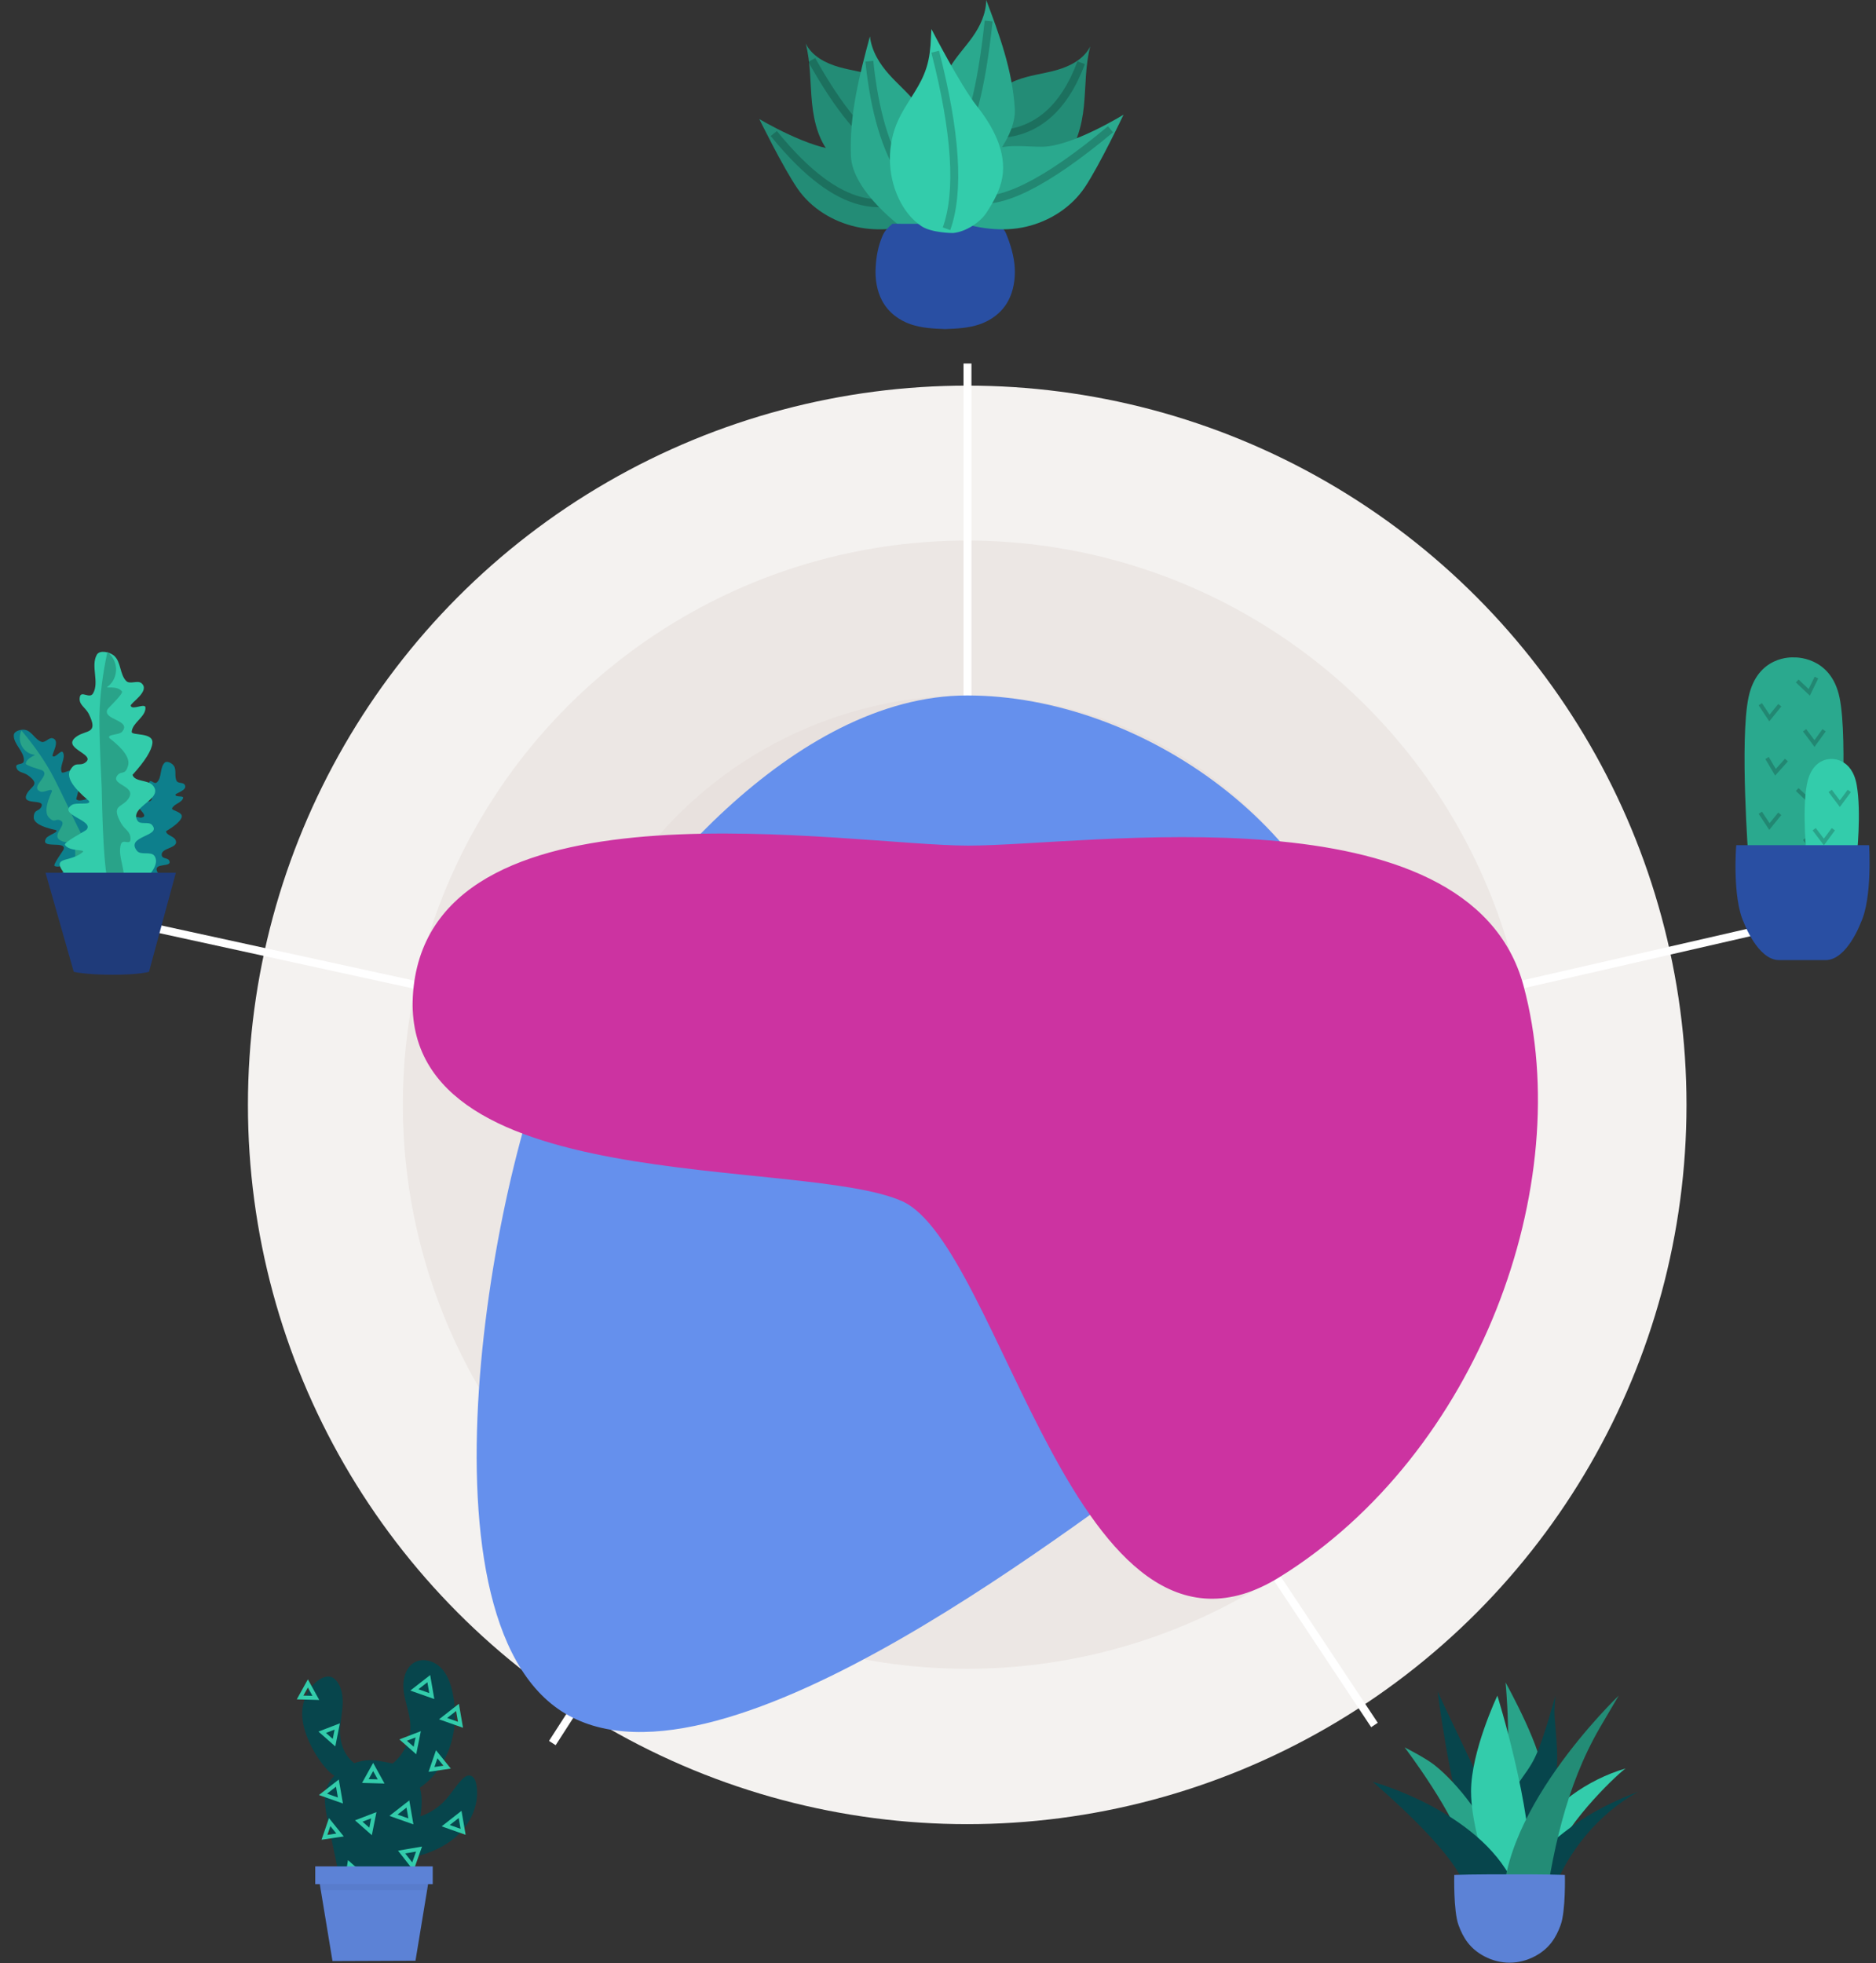 <svg width="237" height="248" viewBox="0 0 237 248" fill="none" xmlns="http://www.w3.org/2000/svg">
<rect x="0" y="0" width="237" height="248" fill="#333333" stroke="none"/>
<circle cx="122.191" cy="139.587" r="90.869" fill="#F4F2F0"/>
<circle cx="122.163" cy="139.559" r="71.269" fill="#ECE7E4"/>
<circle cx="122.14" cy="139.535" r="51.674" fill="#E8E1DE"/>
<circle cx="122.111" cy="139.507" r="32.074" fill="#E3DCD8"/>
<line x1="19.312" y1="117.196" x2="121.831" y2="139.564" stroke="white"/>
<line x1="122.225" y1="45.922" x2="122.225" y2="140.053" stroke="white"/>
<line x1="223.424" y1="117.24" x2="121.837" y2="140.54" stroke="white"/>
<path d="M121.473 139.288L173.64 217.928" stroke="white"/>
<path d="M121.47 139.889L69.778 220.21" stroke="white"/>
<g style="mix-blend-mode:multiply">
<path d="M172.518 128.403C168.752 104.868 144.133 87.861 122.191 87.861C100.249 87.861 79.953 112.524 71.397 128.403C62.842 144.282 51.23 204.458 71.398 216.476C91.566 228.494 137.869 190.723 150.151 182.458C162.432 174.194 176.284 151.937 172.518 128.403Z" fill="#6590ED"/>
</g>
<g style="mix-blend-mode:multiply">
<path d="M191.992 124.675C185.306 99.789 137.447 107.332 122.315 107.332C107.183 107.332 55.804 98.182 52.758 124.675C49.712 151.168 101.392 145.488 114.221 151.32C127.05 157.151 136.391 214.311 161.377 198.827C186.362 183.343 198.679 149.56 191.992 124.675Z" fill="#CC33A1"/>
<path d="M191.992 124.675C185.306 99.789 137.447 107.332 122.315 107.332C107.183 107.332 55.804 98.182 52.758 124.675C49.712 151.168 101.392 145.488 114.221 151.32C127.05 157.151 136.391 214.311 161.377 198.827C186.362 183.343 198.679 149.56 191.992 124.675Z" stroke="#CC33A1"/>
</g>
<path d="M9.877 112.394C5.251 110.887 7.903 110.94 8.647 109.242C8.838 108.808 7.607 109.75 6.898 109.404C6.631 109.274 8.001 107.456 8.05 107.288C8.377 106.16 5.004 107.327 5.82 105.919C6.072 105.484 7.503 105.125 7.074 104.872C5.166 104.47 4.228 103.921 4.261 103.226C4.31 102.184 4.923 102.576 5.231 101.906C5.728 100.823 2.491 101.877 3.435 100.213C3.953 99.301 5.148 99.121 3.526 97.946C2.933 97.517 2.257 97.644 2.063 96.944C1.897 96.347 2.972 96.727 3.015 96.105C3.096 94.941 1.68 94.028 1.744 92.863C1.773 92.337 2.71 92.092 3.229 92.219C4.058 92.422 4.449 93.476 5.264 93.726C5.719 93.866 6.168 93.15 6.63 93.263C7.699 93.525 6.469 95.344 6.651 95.52C6.973 95.833 7.727 94.651 7.946 95.042C8.355 95.77 7.476 96.782 7.792 97.555C7.933 97.899 9.598 96.654 9.969 97.573C10.217 98.186 10.102 99.315 9.625 100.96C10.125 101.439 11.093 100.691 11.743 100.948C13.286 101.557 10.601 103.669 11.924 104.416C12.32 104.639 12.864 103.988 13.282 104.137C14.646 104.623 11.475 106.138 13.109 106.842C13.623 107.064 14.295 106.247 14.781 106.521C15.805 107.098 14.806 109.225 14.486 109.659" fill="#0D7F8C"/>
<path d="M2.696 92.276C2.033 93.919 3.173 95.227 4.333 95.355C4.669 95.392 3.401 95.672 3.255 96.447C3.2 96.738 5.241 97.247 5.387 97.349C6.365 98.031 3.68 99.445 5.126 100.011C5.572 100.185 6.616 99.475 6.558 99.979C5.791 101.636 5.662 102.734 6.172 103.271C6.936 104.078 6.996 103.333 7.64 103.658C8.68 104.185 6.151 105.596 7.848 106.278C8.779 106.652 9.565 105.963 9.502 108.043C9.479 108.803 9.016 109.173 9.404 109.873C9.735 110.47 10.059 109.413 10.523 109.884C11.39 110.767 11.256 112.492 12.115 113.387C12.503 113.791 13.193 113.335 13.389 112.87C13.598 112.374 12.324 109.404 9.566 103.959C7.976 100.584 6.921 98.436 6.401 97.515C5.413 95.768 4.179 94.022 2.696 92.276Z" fill="#29A389"/>
<path d="M15.155 111.555C13.359 108.295 14.811 109.709 16.113 109.146C16.445 109.001 15.267 108.888 15.052 108.323C14.971 108.111 16.684 107.806 16.799 107.737C17.57 107.275 15.079 106.17 16.269 105.805C16.636 105.693 17.623 106.238 17.515 105.872C16.66 104.651 16.423 103.853 16.804 103.481C17.375 102.921 17.512 103.462 18.034 103.246C18.877 102.898 16.52 101.8 17.915 101.359C18.68 101.117 19.441 101.64 19.149 100.135C19.042 99.584 18.598 99.303 18.855 98.809C19.074 98.387 19.476 99.161 19.825 98.835C20.477 98.224 20.163 96.973 20.807 96.352C21.097 96.072 21.748 96.424 21.972 96.766C22.328 97.312 21.997 98.108 22.321 98.674C22.502 98.989 23.127 98.822 23.326 99.127C23.785 99.832 22.15 100.21 22.159 100.404C22.176 100.748 23.213 100.478 23.132 100.811C22.98 101.433 21.961 101.543 21.734 102.141C21.633 102.408 23.212 102.578 22.94 103.288C22.758 103.761 22.105 104.335 20.98 105.009C21.01 105.538 21.94 105.623 22.169 106.107C22.712 107.254 20.112 107.038 20.46 108.147C20.565 108.479 21.208 108.398 21.364 108.7C21.871 109.684 19.311 108.88 19.855 110.127C20.027 110.52 20.828 110.412 20.956 110.819C21.226 111.678 19.559 112.35 19.154 112.426" fill="#0D7F8C"/>
<path d="M9.957 112.408C5.299 107.574 8.472 109.327 10.424 107.67C10.923 107.246 8.852 107.646 8.209 106.76C7.967 106.427 10.75 105.017 10.914 104.837C12.008 103.628 7.207 102.949 9.066 101.699C9.64 101.314 11.593 101.773 11.231 101.182C9.174 99.464 8.38 98.179 8.851 97.328C9.556 96.05 10.053 96.933 10.841 96.287C12.113 95.244 7.547 94.509 9.719 93.02C10.911 92.204 12.467 92.737 11.235 90.232C10.784 89.316 9.888 89.046 10.087 88.044C10.257 87.189 11.321 88.349 11.758 87.596C12.577 86.185 11.432 84.139 12.231 82.717C12.592 82.075 13.877 82.363 14.425 82.853C15.302 83.635 15.122 85.207 15.952 86.039C16.415 86.503 17.402 85.89 17.891 86.326C19.02 87.335 16.406 88.836 16.516 89.172C16.712 89.77 18.356 88.766 18.378 89.395C18.421 90.57 16.732 91.281 16.635 92.452C16.592 92.975 19.377 92.47 19.256 93.86C19.175 94.787 18.337 96.132 16.74 97.894C17.048 98.812 18.681 98.489 19.308 99.224C20.796 100.97 16.241 101.914 17.378 103.694C17.717 104.225 18.778 103.754 19.192 104.207C20.54 105.685 15.767 105.571 17.306 107.493C17.79 108.098 19.108 107.499 19.526 108.152C20.406 109.528 17.88 111.563 17.224 111.905" fill="#33CCAB"/>
<path d="M13.572 82.346C15.264 83.79 14.775 85.93 13.572 86.763C13.224 87.004 14.784 86.564 15.399 87.343C15.63 87.636 13.68 89.418 13.579 89.618C12.901 90.963 16.686 90.948 15.425 92.44C15.036 92.9 13.47 92.727 13.829 93.256C15.645 94.653 16.429 95.804 16.183 96.708C15.813 98.064 15.311 97.267 14.793 98.013C13.955 99.22 17.568 99.294 16.098 101.066C15.291 102.038 14.022 101.735 15.31 104.023C15.78 104.859 16.506 104.997 16.489 106.011C16.474 106.876 15.498 105.886 15.264 106.689C14.825 108.192 15.983 110.041 15.561 111.553C15.37 112.235 14.342 112.135 13.854 111.731C13.334 111.301 12.998 107.223 12.846 99.495C12.621 94.776 12.525 91.746 12.559 90.407C12.624 87.867 12.961 85.18 13.572 82.346Z" fill="#29A389"/>
<path d="M5.753 110.26L9.317 122.774C9.317 122.774 10.747 123.144 14.222 123.144C17.696 123.144 18.822 122.775 18.822 122.775L22.215 110.26" fill="#1F3B7A"/>
<path d="M226.633 83.055C226.395 83.04 222.006 82.814 220.897 88.093C219.758 93.518 220.897 108.625 220.897 108.625H232.387C232.387 108.625 233.526 93.518 232.387 88.093C231.278 82.814 226.639 83.056 226.633 83.055Z" fill="#2AA98E"/>
<path d="M222.381 88.967L223.538 90.709L224.841 89.096" stroke="black" stroke-opacity="0.2" stroke-width="0.5"/>
<path d="M227.047 86.031L228.567 87.468L229.474 85.603" stroke="black" stroke-opacity="0.2" stroke-width="0.5"/>
<path d="M227.981 92.257L229.228 93.936L230.445 92.257" stroke="black" stroke-opacity="0.2" stroke-width="0.5"/>
<path d="M223.236 95.763L224.3 97.563L225.686 96.02" stroke="black" stroke-opacity="0.2" stroke-width="0.5"/>
<path d="M222.381 102.68L223.538 104.422L224.841 102.809" stroke="black" stroke-opacity="0.2" stroke-width="0.5"/>
<path d="M227.047 99.744L228.567 101.181L229.474 99.316" stroke="black" stroke-opacity="0.2" stroke-width="0.5"/>
<path d="M227.981 105.969L229.228 107.648L230.445 105.969" stroke="black" stroke-opacity="0.2" stroke-width="0.5"/>
<path d="M234.56 99.155C233.952 95.734 231.408 95.891 231.404 95.89C231.274 95.88 228.867 95.734 228.259 99.155C227.634 102.672 228.259 108.281 228.259 108.281L231.397 108.788V108.793L231.409 108.79L231.421 108.793V108.788L234.56 108.281C234.56 108.281 235.185 102.672 234.56 99.155Z" fill="#33CCAB"/>
<path d="M231.208 99.92L232.432 101.533L233.627 99.92" stroke="black" stroke-opacity="0.2" stroke-width="0.5"/>
<path d="M229.191 104.759L230.415 106.373L231.611 104.759" stroke="black" stroke-opacity="0.2" stroke-width="0.5"/>
<path d="M236.13 106.776C236.13 106.776 236.561 113.433 235.082 116.56C235.082 116.56 233.343 121.295 230.635 121.295H227.741H227.65H224.756C222.048 121.295 220.309 116.56 220.309 116.56C218.83 113.433 219.322 106.769 219.351 106.776H236.13Z" fill="#294FA3"/>
<path d="M194.785 224.426C195.283 221.678 190.2 212.552 190.2 212.552C190.2 212.552 191.109 221.506 189.862 226.688L189.248 229.751L191.354 235.749L194.819 227.476L194.785 224.426Z" fill="#29A389"/>
<path d="M192.773 236.516C188.589 228.665 181.608 213.682 181.608 213.682C181.608 213.682 183.144 225.627 185.125 231.037C185.125 231.037 187.191 238.813 189.292 241.118L192.387 242.926L194.046 240.437L192.773 236.516Z" fill="#07454C"/>
<path d="M193.241 232.276C196.109 228.065 200.476 224.854 205.377 223.417C204.826 223.717 198.208 229.716 195.926 235.272L194.968 238.842L189.541 242.797L190.472 232.416L193.241 232.276Z" fill="#33CCAB"/>
<path d="M195.53 228.263C197.221 224.292 196.719 221.021 196.393 216.882C196.324 215.992 196.493 214.223 196.493 214.223C196.493 214.223 195.073 219.6 193.926 222.001C192.658 224.655 190.857 225.635 190.454 228.95L190.195 231.949L191.274 238.136L192.115 238.785L195.53 228.263Z" fill="#07454C"/>
<path d="M190.817 238.626C189.564 233.558 186.998 228.833 183.448 225.064C182.756 224.329 182.027 223.629 181.239 223.002C180.083 222.082 177.448 220.752 177.448 220.752C177.448 220.752 184.066 229.427 185.295 234.616L185.383 237.217L187.058 238.785L190.817 238.626Z" fill="#29A389"/>
<path d="M196.015 239.407C197.934 234.011 201.979 229.075 206.984 226.349C203.997 227.472 201.101 228.889 198.526 230.785C195.952 232.681 195.16 233.519 193.273 236.041L191.75 239.057L196.015 239.407Z" fill="#07454C"/>
<path d="M189.167 214.223C189.167 214.223 185.842 221.229 185.842 226.315C185.842 229.705 187.121 234.779 189.678 241.537L193.926 241.584L193.4 237.25C193.608 228.409 189.167 214.223 189.167 214.223Z" fill="#33CCAB"/>
<path d="M191.128 237.756C186.72 228.729 173.406 225.105 173.406 225.105C173.406 225.105 183.681 233.755 184.954 238.164L191.128 237.756Z" fill="#07454C"/>
<path d="M190.018 242.497C188.252 229.685 204.497 214.223 204.497 214.223C204.497 214.223 202.853 216.993 202.097 218.298C197.782 225.751 196.052 234.212 194.899 242.827" fill="#238C76"/>
<path d="M197.704 236.87C193.012 236.704 183.721 236.873 183.721 236.873C183.721 236.873 183.6 241.42 184.263 243.219C184.843 244.796 185.676 246.174 187.511 247.147C189.546 248.227 191.87 248.227 193.905 247.147C195.74 246.174 196.573 244.796 197.153 243.219C197.816 241.42 197.695 236.873 197.695 236.873C197.695 236.873 188.404 236.704 183.713 236.87" fill="#5C82D6"/>
<path d="M60.169 225.401C60.079 224.941 59.861 224.42 59.407 224.323C59.008 224.237 58.63 224.529 58.345 224.826C57.581 225.625 57.013 226.596 56.265 227.411C55.404 228.348 54.307 229.062 53.108 229.47C53.232 228.627 53.318 227.778 53.245 226.931C53.213 226.567 53.148 226.201 53.047 225.847C54.852 224.62 56.129 222.745 56.843 220.661C57.581 218.504 57.656 216.139 57.194 213.905C56.949 212.724 56.532 211.529 55.681 210.683C54.831 209.837 53.46 209.435 52.405 209.997C51.181 210.65 50.822 212.284 50.999 213.672C51.176 215.059 51.745 216.382 51.829 217.778C51.944 219.682 51.077 221.616 49.599 222.798C48.959 222.64 47.858 222.471 47.794 222.459C46.78 222.273 45.725 222.398 44.745 222.754C43.715 221.941 43.159 220.802 42.998 219.473C42.855 218.284 43.128 217.089 43.247 215.895C43.365 214.703 43.299 213.406 42.584 212.449C42.403 212.208 42.177 211.99 41.897 211.882C41.378 211.682 40.79 211.898 40.326 212.208C38.987 213.101 38.223 214.742 38.178 216.363C38.09 219.53 40.874 223.566 42.251 224.343C41.939 224.66 41.664 225.015 41.466 225.414C40.777 226.796 41.075 228.45 41.389 229.965C42.032 233.066 42.674 236.169 43.317 239.27L51.476 239.421C51.739 237.804 52.003 236.213 52.267 234.62C54.383 234.121 56.444 233.217 57.993 231.684C59.627 230.066 60.611 227.67 60.169 225.401Z" fill="#07454C"/>
<path fill-rule="evenodd" clip-rule="evenodd" d="M41.648 230.199L42.96 231.826L40.989 232.117L41.648 230.199Z" stroke="#33CCAB" stroke-width="0.5"/>
<path fill-rule="evenodd" clip-rule="evenodd" d="M55.171 221.624L56.483 223.251L54.512 223.542L55.171 221.624Z" stroke="#33CCAB" stroke-width="0.5"/>
<path fill-rule="evenodd" clip-rule="evenodd" d="M47.14 223.232L48.149 225.061L46.157 225.007L47.14 223.232Z" stroke="#33CCAB" stroke-width="0.5"/>
<path fill-rule="evenodd" clip-rule="evenodd" d="M38.895 212.678L39.903 214.506L37.911 214.452L38.895 212.678Z" stroke="#33CCAB" stroke-width="0.5"/>
<path fill-rule="evenodd" clip-rule="evenodd" d="M47.224 229.33L46.816 231.375L45.324 230.06L47.224 229.33Z" stroke="#33CCAB" stroke-width="0.5"/>
<path fill-rule="evenodd" clip-rule="evenodd" d="M52.831 219.105L52.422 221.15L50.931 219.835L52.831 219.105Z" stroke="#33CCAB" stroke-width="0.5"/>
<path fill-rule="evenodd" clip-rule="evenodd" d="M42.606 218.115L42.198 220.161L40.707 218.846L42.606 218.115Z" stroke="#33CCAB" stroke-width="0.5"/>
<path fill-rule="evenodd" clip-rule="evenodd" d="M44.135 235.487L45.711 236.862L43.821 237.489L44.135 235.487Z" stroke="#33CCAB" stroke-width="0.5"/>
<path fill-rule="evenodd" clip-rule="evenodd" d="M50.74 233.982L52.938 233.604L52.161 235.802L50.74 233.982Z" stroke="#33CCAB" stroke-width="0.5"/>
<path fill-rule="evenodd" clip-rule="evenodd" d="M51.531 227.907L51.909 230.106L49.711 229.329L51.531 227.907Z" stroke="#33CCAB" stroke-width="0.5"/>
<path fill-rule="evenodd" clip-rule="evenodd" d="M54.169 212.075L54.548 214.273L52.35 213.496L54.169 212.075Z" stroke="#33CCAB" stroke-width="0.5"/>
<path fill-rule="evenodd" clip-rule="evenodd" d="M58.127 229.227L58.506 231.425L56.308 230.648L58.127 229.227Z" stroke="#33CCAB" stroke-width="0.5"/>
<path fill-rule="evenodd" clip-rule="evenodd" d="M57.797 215.704L58.176 217.902L55.978 217.125L57.797 215.704Z" stroke="#33CCAB" stroke-width="0.5"/>
<path fill-rule="evenodd" clip-rule="evenodd" d="M42.625 225.269L43.004 227.467L40.806 226.69L42.625 225.269Z" stroke="#33CCAB" stroke-width="0.5"/>
<path fill-rule="evenodd" clip-rule="evenodd" d="M50.211 237.143L50.59 239.341L48.392 238.564L50.211 237.143Z" stroke="#33CCAB" stroke-width="0.5"/>
<path d="M54.667 235.793V238.035L54.082 238.035L52.488 247.711C48.993 247.725 45.499 247.738 42.005 247.752L40.401 238.035L39.825 238.035V235.793H54.667Z" fill="#5C82D6"/>
<path d="M40.58 238.783H53.913L54.164 238.035H40.328L40.58 238.783Z" fill="black" fill-opacity="0.05"/>
<path d="M102.581 12.992C102.828 15.495 103.494 18.107 105.284 19.862L109.5 20.905H112.239L114.993 14.519L114.52 13.428C114.225 11.69 112.683 10.412 111.052 9.765C109.422 9.119 107.647 8.946 105.962 8.462C104.276 7.979 102.572 7.079 101.79 5.501C102.421 7.935 102.333 10.49 102.581 12.992Z" fill="#238C76"/>
<path d="M102.551 7.577C105.99 13.711 109.156 17.554 112.048 19.105" stroke="black" stroke-opacity="0.2"/>
<path d="M128.391 10.148C126.746 10.797 125.192 12.08 124.895 13.825L127.194 21.329C130.623 21.935 132.939 21.651 134.144 20.476C135.95 18.715 136.685 15.899 136.934 13.387C137.184 10.875 137.095 8.311 137.732 5.868C136.943 7.451 135.225 8.355 133.525 8.84C131.825 9.325 130.035 9.499 128.391 10.148Z" fill="#238C76"/>
<path d="M136.586 7.927C134.414 13.719 130.932 16.726 126.139 16.948" stroke="black" stroke-opacity="0.2"/>
<path d="M100.754 23.828C102.456 26.304 105.204 27.994 108.153 28.656C111.102 29.32 114.345 28.886 117.193 27.88L112.985 19.592C111.422 18.746 109.595 18.82 107.78 18.893C107.218 18.916 106.658 18.939 106.107 18.934C102.388 18.903 95.922 15.037 95.922 15.037C95.922 15.037 98.916 21.153 100.754 23.828Z" fill="#238C76"/>
<path d="M97.755 16.871C106.557 27.709 111.908 25.971 115.36 24.793" stroke="black" stroke-opacity="0.2"/>
<path d="M114.192 28.923C120.445 29.669 120.771 26.465 120.771 26.465L117.431 17.014C117.557 15.11 116.934 14.567 115.859 13.171C114.784 11.775 113.463 10.689 112.305 9.391C111.149 8.093 110.121 6.484 109.9 4.594C108.563 9.536 107.288 14.523 107.498 19.708C107.684 24.27 114.192 28.923 114.192 28.923Z" fill="#2AA98E"/>
<path d="M109.827 7.729C111.133 20.405 115.601 27.143 123.23 27.944" stroke="black" stroke-opacity="0.2"/>
<path d="M110.622 33.808C110.539 35.261 110.784 36.764 111.434 37.984C112.243 39.506 113.616 40.476 115.046 40.968C116.458 41.453 117.941 41.52 119.408 41.574C120.875 41.52 122.358 41.453 123.77 40.968C125.2 40.476 126.573 39.506 127.383 37.984C128.033 36.764 128.278 35.261 128.195 33.808C128.112 32.356 127.632 30.778 127.089 29.482C126.899 29.029 126.46 28.53 126.19 28.345C126.19 28.271 112.757 28.271 112.738 28.271C112.172 28.776 111.776 29.114 111.473 29.836C110.93 31.131 110.704 32.356 110.622 33.808Z" fill="#294FA3"/>
<path d="M122.872 4.655C121.948 5.964 120.856 7.093 120.017 8.484C119.177 9.875 118.665 10.436 118.96 12.179C118.96 12.179 118.786 19.652 123.022 22.845C123.022 22.845 128.469 17.925 128.202 13.7C127.899 8.9 126.272 4.426 124.592 0C124.572 1.763 123.796 3.347 122.872 4.655Z" fill="#2AA98E"/>
<path d="M124.899 2.653C123.978 11.227 122.582 16.593 120.71 18.749" stroke="black" stroke-opacity="0.2"/>
<path d="M131.685 18.538C131.13 18.543 130.566 18.519 130.001 18.495C128.174 18.419 126.334 18.342 124.761 19.222L120.523 27.837C123.391 28.882 126.657 29.334 129.625 28.644C132.594 27.955 135.361 26.198 137.075 23.625C138.925 20.844 141.94 14.487 141.94 14.487C141.94 14.487 135.43 18.506 131.685 18.538Z" fill="#2AA98E"/>
<path d="M140.293 16.335C132.066 23.198 126.209 26.098 122.72 25.036" stroke="black" stroke-opacity="0.2"/>
<path d="M117.553 5.72C117.439 7.088 117.238 8.185 116.713 9.439C115.869 11.459 114.406 13.162 113.488 15.148C112.051 18.257 112.074 22.01 113.547 25.101C114.203 26.477 115.152 27.741 116.42 28.579C117.689 29.418 120.307 29.447 120.393 29.439C121.925 29.313 123.795 28.154 124.647 26.833C125.519 25.483 126.33 24.047 126.614 22.462C127.196 19.201 125.449 15.978 123.395 13.384C121.342 10.791 117.667 3.668 117.667 3.668C117.667 3.668 117.557 5.68 117.553 5.72Z" fill="#33CCAB"/>
<path d="M118.146 6.531C120.777 16.769 121.254 24.225 119.576 28.9" stroke="black" stroke-opacity="0.2"/>
</svg>
